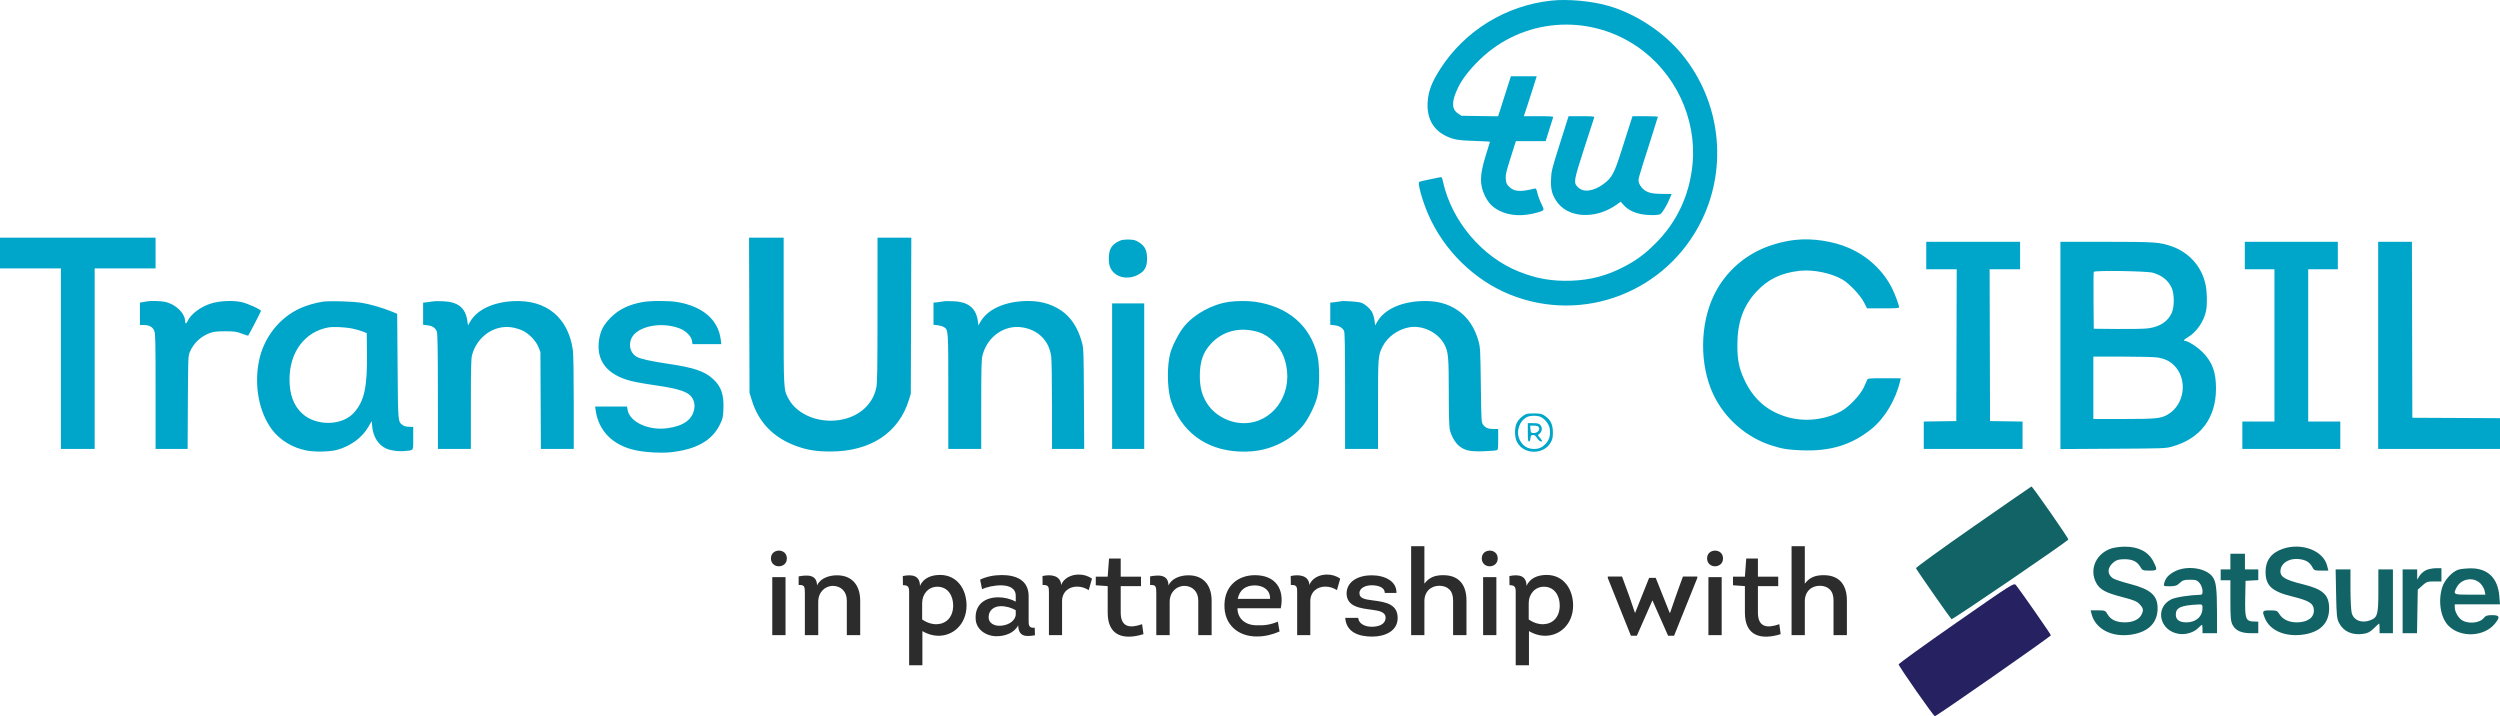 <svg width="370" height="106" viewBox="0 0 370 106" fill="none" xmlns="http://www.w3.org/2000/svg">
<path fill-rule="evenodd" clip-rule="evenodd" d="M229.623 0.088C222.886 0.801 216.8 4.535 213.175 10.179C211.895 12.171 211.402 13.461 211.293 15.104C211.142 17.381 212.04 19.121 213.843 20.043C215.037 20.653 215.751 20.786 218.229 20.857C219.486 20.893 220.514 20.948 220.514 20.98C220.514 21.012 220.235 21.922 219.895 23.003C218.981 25.903 218.957 27.364 219.797 29.046C220.298 30.048 220.87 30.64 221.824 31.145C223.391 31.974 225.462 32.073 227.628 31.422C228.611 31.126 228.605 31.14 228.131 30.179C227.899 29.709 227.632 28.991 227.539 28.585C227.421 28.074 227.316 27.86 227.2 27.889C224.981 28.448 224.06 28.377 223.303 27.587C222.978 27.248 222.9 27.056 222.853 26.483C222.803 25.878 222.897 25.471 223.573 23.339L224.35 20.89H226.552H228.754L229.285 19.197C229.577 18.266 229.84 17.435 229.868 17.35C229.909 17.231 229.428 17.197 227.723 17.197H225.525L225.947 15.935C226.179 15.24 226.608 13.911 226.901 12.98L227.434 11.287H225.522H223.611L222.666 14.25L221.721 17.213L219.006 17.174L216.292 17.135L215.789 16.798C214.818 16.149 214.811 15.034 215.763 13.026C216.384 11.719 217.467 10.317 219.018 8.813C225.28 2.742 234.947 1.924 242.234 6.848C247.886 10.668 251.127 17.479 250.501 24.226C250.077 28.802 248.233 32.789 245.067 35.972C243.519 37.529 242.251 38.481 240.47 39.42C237.877 40.787 235.429 41.444 232.554 41.544C229.718 41.644 227.481 41.258 224.84 40.215C219.351 38.046 214.842 32.716 213.562 26.884C213.424 26.256 213.374 26.176 213.152 26.229C213.013 26.262 212.289 26.411 211.543 26.559C210.798 26.707 210.123 26.869 210.044 26.918C209.775 27.086 210.502 29.704 211.379 31.725C213.684 37.036 218.168 41.443 223.446 43.583C234.341 48.001 246.748 43.178 251.894 32.525C255.727 24.587 254.605 15.052 249.024 8.15C246.355 4.849 242.203 2.083 238.118 0.885C235.657 0.162 232.082 -0.173 229.623 0.088ZM230.874 21.23C229.655 25.086 229.598 25.316 229.553 26.531C229.5 27.976 229.666 28.683 230.292 29.677C231.941 32.295 236.141 32.553 239.337 30.234L239.862 29.852L240.323 30.367C240.888 30.999 241.727 31.442 242.793 31.671C243.791 31.884 245.328 31.896 245.724 31.692C246.014 31.543 246.72 30.358 247.171 29.262L247.399 28.708L245.987 28.696C244.373 28.683 243.715 28.497 243.081 27.876C242.862 27.662 242.628 27.281 242.561 27.031C242.424 26.515 242.362 26.742 244.22 20.943C244.851 18.974 245.367 17.326 245.367 17.28C245.367 17.234 244.522 17.197 243.489 17.197H241.61L241.242 18.335C241.04 18.962 240.458 20.786 239.95 22.389C238.922 25.632 238.55 26.323 237.357 27.208C235.826 28.344 234.31 28.529 233.504 27.677C232.865 27.004 232.898 26.809 234.464 21.945C235.248 19.511 235.917 17.448 235.951 17.358C236 17.229 235.627 17.197 234.08 17.198L232.149 17.198L230.874 21.23ZM0 37.45V39.727H4.508H9.015V53.086V66.445H11.513H14.011V53.086V39.727H18.518H23.026V37.45V35.172H11.513H0V37.45ZM110.893 46.653L110.929 58.134L111.27 59.242C112.28 62.523 114.501 64.806 117.865 66.021C119.498 66.611 120.834 66.822 122.927 66.822C128.836 66.824 133.04 64.046 134.526 59.16L134.8 58.257L134.837 46.715L134.875 35.172H132.373H129.872L129.87 45.853C129.868 54.655 129.837 56.68 129.693 57.367C129.198 59.727 127.376 61.47 124.792 62.059C121.512 62.805 117.998 61.473 116.686 58.987C115.968 57.625 115.983 57.903 115.983 46.042V35.172H113.42H110.858L110.893 46.653ZM165.867 35.575C164.569 36.102 164.106 36.806 164.106 38.25C164.106 38.911 164.173 39.298 164.354 39.675C164.997 41.017 166.808 41.482 168.351 40.703C169.404 40.171 169.768 39.54 169.767 38.251C169.765 37.062 169.431 36.397 168.565 35.856C168.067 35.545 167.823 35.478 167.103 35.454C166.627 35.438 166.071 35.492 165.867 35.575ZM265.713 35.504C263.806 35.71 261.727 36.32 260.084 37.154C257.268 38.584 255.007 40.891 253.648 43.721C251.573 48.041 251.526 53.966 253.533 58.295C255.207 61.904 258.46 64.758 262.259 65.95C263.837 66.446 264.682 66.579 266.702 66.651C270.923 66.803 274.038 65.846 276.957 63.502C278.949 61.902 280.595 59.138 281.235 56.318L281.312 55.979H278.869C276.651 55.979 276.42 55.999 276.354 56.195C276.315 56.313 276.085 56.826 275.844 57.334C275.282 58.518 273.595 60.281 272.443 60.887C270.006 62.171 267.054 62.475 264.457 61.71C261.53 60.847 259.484 59.051 258.149 56.17C257.382 54.518 257.133 53.284 257.129 51.116C257.123 47.712 257.996 45.261 259.966 43.15C261.669 41.326 263.588 40.397 266.297 40.086C268.306 39.855 270.95 40.384 272.655 41.357C273.675 41.939 275.318 43.672 275.868 44.745L276.325 45.637H278.695C280.58 45.637 281.064 45.604 281.064 45.474C281.064 45.162 280.486 43.599 280.031 42.682C278.738 40.075 276.453 37.932 273.663 36.71C271.336 35.691 268.275 35.227 265.713 35.504ZM285.084 37.819V39.851H287.338H289.593L289.562 51.085L289.531 62.32L287.125 62.353L284.718 62.387V64.416V66.445H292.028H299.338V64.416V62.387L296.932 62.353L294.526 62.32L294.495 51.085L294.464 39.851H296.718H298.973V37.819V35.788H292.028H285.084V37.819ZM304.942 51.123V66.46L312.709 66.415C320.256 66.373 320.503 66.364 321.45 66.102C325.654 64.937 327.965 61.89 327.968 57.507C327.969 55.047 327.419 53.567 325.959 52.101C325.186 51.325 323.794 50.439 323.349 50.439C323.069 50.439 323.246 50.24 323.842 49.885C325.096 49.138 326.177 47.568 326.494 46.031C326.685 45.106 326.66 43.328 326.442 42.215C325.914 39.532 324.038 37.379 321.428 36.462C319.644 35.835 318.963 35.788 311.688 35.788H304.942V51.123ZM332.232 37.819V39.851H334.425H336.618V51.116V62.382H334.243H331.867V64.413V66.445H339.116H346.365V64.413V62.382H343.989H341.613V51.116V39.851H343.806H345.999V37.819V35.788H339.116H332.232V37.819ZM351.969 51.116V66.445H360.985H370V64.168V61.891L363.513 61.859L357.025 61.828L356.994 48.808L356.963 35.788H354.466H351.969V51.116ZM318.648 40.371C320.008 40.774 320.906 41.505 321.414 42.621C321.819 43.512 321.819 45.424 321.414 46.315C320.827 47.605 319.658 48.364 317.9 48.598C317.368 48.669 315.374 48.709 313.41 48.689L309.877 48.654L309.844 44.53C309.827 42.262 309.841 40.331 309.876 40.238C309.97 39.991 317.765 40.109 318.648 40.371ZM21.808 44.597C21.707 44.618 21.419 44.67 21.168 44.711L20.711 44.787V46.443V48.1H21.271C22.084 48.1 22.603 48.39 22.834 48.974C23.002 49.399 23.026 50.504 23.026 57.952V66.445H25.397H27.768L27.804 59.581C27.838 53.076 27.852 52.686 28.08 52.127C28.622 50.8 29.789 49.709 31.153 49.257C31.701 49.075 32.199 49.025 33.382 49.031C34.738 49.037 35.002 49.075 35.798 49.379C36.29 49.566 36.707 49.701 36.725 49.679C36.87 49.498 38.62 46.123 38.62 46.024C38.62 45.797 36.641 44.9 35.696 44.699C34.414 44.426 32.423 44.529 31.169 44.934C29.64 45.427 28.223 46.508 27.761 47.534C27.598 47.893 27.412 47.957 27.412 47.652C27.412 46.367 26.052 45.024 24.391 44.668C23.805 44.542 22.262 44.5 21.808 44.597ZM47.707 44.657C46.637 44.827 45.291 45.224 44.408 45.628C41.325 47.041 39.026 49.98 38.333 53.394C37.587 57.063 38.329 61.005 40.246 63.566C41.438 65.158 43.343 66.306 45.428 66.688C46.704 66.922 48.897 66.861 49.949 66.563C51.924 66.003 53.604 64.755 54.522 63.168L55.007 62.33L55.088 63.153C55.229 64.586 55.947 65.77 57.007 66.316C57.674 66.66 58.89 66.846 59.874 66.754C61.273 66.623 61.159 66.791 61.158 64.867L61.158 63.182L60.541 63.169C60.133 63.161 59.814 63.074 59.598 62.912C58.89 62.382 58.91 62.625 58.844 54.194L58.783 46.438L57.809 46.045C56.545 45.536 54.974 45.08 53.638 44.834C52.376 44.602 48.737 44.493 47.707 44.657ZM64.205 44.589C64.104 44.616 63.707 44.672 63.322 44.715L62.621 44.793V46.429V48.065L63.259 48.142C64.024 48.233 64.459 48.53 64.655 49.096C64.762 49.405 64.802 51.754 64.807 57.98L64.814 66.445H67.251H69.687L69.689 59.827C69.69 54.626 69.726 53.074 69.856 52.577C70.585 49.812 73.174 48.017 75.8 48.456C76.274 48.535 76.971 48.747 77.347 48.926C78.305 49.383 79.32 50.44 79.688 51.363L79.982 52.101L80.016 59.273L80.05 66.445H82.483H84.916V59.62C84.916 55.397 84.866 52.431 84.784 51.838C84.118 47.001 80.863 44.318 75.962 44.569C72.957 44.723 70.612 45.835 69.594 47.59L69.264 48.159L69.172 47.512C68.892 45.551 67.799 44.666 65.554 44.584C64.912 44.56 64.305 44.563 64.205 44.589ZM95.07 44.711C93.019 45.087 91.55 45.812 90.338 47.047C89.325 48.079 88.87 48.952 88.67 50.247C88.229 53.117 89.563 55.124 92.591 56.147C93.56 56.474 94.468 56.649 97.721 57.138C100.179 57.507 101.553 57.937 102.148 58.52C102.648 59.012 102.877 59.736 102.758 60.456C102.488 62.093 101.226 63.024 98.805 63.37C96.004 63.77 93.167 62.461 92.879 60.637L92.804 60.166H90.442H88.081L88.152 60.689C88.577 63.788 90.7 65.923 94.07 66.639C95.546 66.953 97.758 67.085 99.16 66.943C103.001 66.553 105.377 65.233 106.541 62.84C106.972 61.956 107.012 61.782 107.065 60.58C107.16 58.419 106.75 57.217 105.535 56.095C104.279 54.935 102.69 54.4 98.805 53.83C96.466 53.486 94.856 53.132 94.29 52.836C93.012 52.168 92.874 50.34 94.025 49.318C95.436 48.066 98.323 47.748 100.56 48.597C101.51 48.958 102.303 49.744 102.412 50.433L102.491 50.931H104.623H106.755L106.675 50.285C106.311 47.344 104.059 45.375 100.303 44.713C99.034 44.489 96.285 44.489 95.07 44.711ZM139.74 44.589C139.639 44.616 139.242 44.672 138.857 44.715L138.156 44.793V46.429V48.065L138.781 48.14C139.124 48.181 139.54 48.304 139.705 48.413C140.354 48.843 140.349 48.763 140.349 57.945V66.445H142.786H145.222V59.883C145.222 54.389 145.253 53.205 145.409 52.599C146.133 49.79 148.681 48.014 151.35 48.458C153.681 48.845 155.254 50.431 155.574 52.717C155.641 53.195 155.696 56.439 155.697 60.012L155.7 66.445H158.082H160.463L160.422 59.027C160.383 51.815 160.374 51.581 160.112 50.624C159.533 48.51 158.493 46.921 157.055 45.956C155.447 44.875 153.642 44.433 151.384 44.568C148.456 44.742 146.131 45.865 145.128 47.591L144.796 48.161L144.76 47.792C144.551 45.672 143.403 44.669 141.089 44.584C140.447 44.56 139.84 44.563 139.74 44.589ZM181.893 44.674C179.385 45.035 176.75 46.482 175.236 48.329C174.475 49.258 173.455 51.252 173.181 52.347C172.733 54.134 172.736 57.016 173.187 58.907C173.296 59.362 173.626 60.233 173.92 60.843C175.939 65.022 180.075 67.197 185.244 66.796C188.206 66.566 191.085 65.124 192.827 62.998C193.628 62.021 194.598 60.078 194.948 58.75C195.328 57.308 195.334 54.035 194.96 52.52C193.882 48.151 190.602 45.357 185.731 44.657C184.707 44.509 182.98 44.517 181.893 44.674ZM198.462 44.589C198.362 44.616 197.964 44.672 197.579 44.715L196.879 44.793V46.429V48.065L197.516 48.142C198.206 48.224 198.679 48.505 198.917 48.973C199.032 49.2 199.068 51.286 199.07 57.857L199.071 66.445H201.508H203.945V59.906C203.945 52.851 203.964 52.598 204.613 51.304C205.33 49.874 206.861 48.759 208.538 48.446C210.551 48.07 212.889 49.224 213.811 51.05C214.35 52.118 214.418 52.895 214.42 58.021C214.421 61.079 214.472 63.084 214.559 63.521C214.746 64.461 215.372 65.561 215.994 66.043C216.836 66.695 217.603 66.853 219.59 66.784C220.534 66.751 221.401 66.683 221.519 66.633C221.706 66.553 221.732 66.352 221.732 65.016V63.49L221.031 63.488C220.228 63.486 219.851 63.326 219.49 62.835C219.242 62.498 219.232 62.322 219.164 56.986C219.1 51.901 219.075 51.414 218.838 50.545C218.298 48.565 217.284 47.017 215.869 46.013C214.303 44.901 212.539 44.45 210.219 44.569C207.226 44.722 204.866 45.842 203.851 47.591L203.52 48.161L203.433 47.458C203.385 47.072 203.236 46.537 203.101 46.271C202.797 45.668 202.026 44.99 201.42 44.791C200.966 44.643 198.818 44.496 198.462 44.589ZM164.593 55.672V66.445H166.969H169.345V55.672V44.899H166.969H164.593V55.672ZM52.215 48.643C52.689 48.744 53.347 48.933 53.677 49.064L54.276 49.302L54.313 52.117C54.382 57.298 53.926 59.387 52.353 61.112C50.589 63.046 46.733 63.083 44.705 61.185C43.43 59.993 42.827 58.322 42.85 56.041C42.889 52.061 45.127 49.102 48.582 48.465C49.34 48.325 51.134 48.413 52.215 48.643ZM185.821 49.031C186.902 49.295 187.728 49.784 188.597 50.672C189.556 51.651 190.077 52.668 190.368 54.127C191.255 58.575 188.26 62.628 184.086 62.628C181.862 62.628 179.655 61.404 178.55 59.559C177.859 58.404 177.573 57.248 177.576 55.61C177.578 53.497 178.063 52.11 179.24 50.853C180.92 49.057 183.271 48.406 185.821 49.031ZM319.318 52.91C320.377 53.084 321.098 53.423 321.735 54.046C323.822 56.092 323.364 59.848 320.844 61.34C319.838 61.936 319.13 62.008 314.293 62.01L309.816 62.012V57.395V52.778L314.171 52.779C316.636 52.78 318.87 52.837 319.318 52.91ZM225.878 61.281C225.328 61.514 224.779 62.02 224.509 62.543C224.112 63.31 224.126 64.707 224.537 65.454C225.567 67.328 228.496 67.328 229.526 65.454C229.772 65.007 229.828 64.735 229.828 63.982C229.828 62.854 229.498 62.156 228.696 61.587C228.225 61.252 228.061 61.209 227.174 61.183C226.626 61.167 226.043 61.211 225.878 61.281ZM227.98 61.686C228.612 61.953 229.254 62.765 229.351 63.419C229.491 64.359 229.324 65.046 228.82 65.611C228.287 66.208 227.782 66.445 227.043 66.445C226.047 66.445 225.316 65.964 224.887 65.029C224.332 63.818 224.893 62.219 226.057 61.694C226.532 61.48 227.483 61.476 227.98 61.686ZM226.118 63.982C226.118 65.079 226.151 65.337 226.293 65.337C226.408 65.337 226.482 65.177 226.507 64.875C226.538 64.485 226.592 64.408 226.849 64.381C227.084 64.356 227.232 64.462 227.496 64.843C227.704 65.142 227.936 65.337 228.085 65.337C228.311 65.337 228.301 65.298 227.967 64.871L227.602 64.406L227.896 64.142C228.262 63.812 228.285 63.218 227.945 62.874C227.752 62.678 227.539 62.628 226.91 62.628H226.118V63.982ZM227.677 63.145C228.069 63.54 227.547 64.16 226.887 64.084C226.578 64.048 226.541 63.992 226.507 63.52L226.469 62.997H227C227.292 62.997 227.597 63.064 227.677 63.145Z" fill="#00A6CA"/>
<path d="M114.098 82.642C114.098 83.434 114.71 83.83 115.304 83.812C115.88 83.794 116.456 83.416 116.456 82.642C116.456 81.886 115.88 81.49 115.286 81.49C114.692 81.49 114.098 81.868 114.098 82.642ZM116.258 85.414H114.296V94H116.258V85.414ZM127.309 94V88.906C127.309 86.764 126.229 85.144 123.871 85.144C122.737 85.144 121.405 85.558 120.919 86.656C120.919 85 119.461 85.072 118.201 85.306V86.584C119.083 86.53 119.119 86.818 119.119 87.844V94H121.099V89.068C121.099 87.664 122.071 86.71 123.295 86.71C124.465 86.728 125.347 87.556 125.329 88.906V94H127.309ZM136.154 86.728C136.154 85.198 135.056 84.964 133.616 85.252L133.634 86.602C134.642 86.602 134.552 87.088 134.552 88.096V98.464H136.514V93.406C137.234 93.838 137.99 94.054 138.71 94.09C141.032 94.198 143.048 92.398 143.048 89.608C143.048 87.232 141.68 85.09 139.124 85.09C137.882 85.09 136.658 85.522 136.154 86.728ZM136.478 89.248C136.478 87.952 137.378 86.836 138.728 86.836C140.294 86.836 141.068 88.168 141.068 89.608C141.068 91.372 140.006 92.326 138.692 92.38C137.99 92.416 137.198 92.182 136.478 91.678V89.248ZM150.691 92.542C150.745 94.252 151.807 94.252 153.175 94.018L153.139 92.902C152.203 92.992 152.239 92.47 152.239 91.66V88.24C152.239 85.846 150.367 85.108 148.261 85.108C147.109 85.108 145.939 85.342 145.057 85.792L145.345 87.196C146.425 86.656 150.331 85.9 150.331 88.186V89.05C149.557 88.618 148.603 88.402 147.757 88.402C145.849 88.402 144.337 89.392 144.391 91.462C144.391 93.154 145.921 94.162 147.505 94.162C148.729 94.162 150.115 93.694 150.691 92.542ZM150.331 91.03C150.133 92.128 148.927 92.614 147.901 92.614C147.109 92.614 146.317 92.218 146.317 91.354C146.317 90.292 147.127 89.734 148.081 89.716C148.855 89.698 149.683 89.932 150.331 90.31V91.03ZM157.06 86.584C156.97 85.18 155.566 84.964 154.288 85.252L154.306 86.584C155.242 86.53 155.242 86.926 155.242 87.7V94H157.186V88.978C157.186 87.574 158.23 86.818 159.4 86.818C160.03 86.818 160.606 86.998 161.128 87.34L161.614 85.648C161.056 85.234 160.336 85.018 159.616 85.036C158.554 85.036 157.402 85.576 157.06 86.584ZM165.865 82.66H164.137L163.939 85.342H162.175V86.62L163.939 86.746V90.688C163.939 94.09 166.261 94.774 169.231 93.856L169.033 92.38C167.251 93.01 165.865 92.866 165.865 90.652V86.746H168.871V85.342H165.865V82.66ZM179.322 94V88.906C179.322 86.764 178.242 85.144 175.884 85.144C174.75 85.144 173.418 85.558 172.932 86.656C172.932 85 171.474 85.072 170.214 85.306V86.584C171.096 86.53 171.132 86.818 171.132 87.844V94H173.112V89.068C173.112 87.664 174.084 86.71 175.308 86.71C176.478 86.728 177.36 87.556 177.342 88.906V94H179.322ZM185.72 85.126C183.362 85.126 181.274 86.584 181.22 89.482C181.13 92.416 183.236 94.252 186.098 94.198C187.196 94.198 188.366 93.91 189.374 93.46L189.122 92.002C188.096 92.452 187.052 92.596 185.972 92.542C184.388 92.542 183.146 91.606 183.146 90.022H189.554C190.13 87.142 188.762 85.126 185.72 85.126ZM185.702 86.638C186.944 86.638 188.024 87.322 187.97 88.636H183.182C183.452 87.268 184.406 86.638 185.702 86.638ZM193.798 86.584C193.708 85.18 192.304 84.964 191.026 85.252L191.044 86.584C191.98 86.53 191.98 86.926 191.98 87.7V94H193.924V88.978C193.924 87.574 194.968 86.818 196.138 86.818C196.768 86.818 197.344 86.998 197.866 87.34L198.352 85.648C197.794 85.234 197.074 85.018 196.354 85.036C195.292 85.036 194.14 85.576 193.798 86.584ZM199.096 91.444C199.24 93.604 201.148 94.216 203.074 94.216C205 94.216 206.854 93.388 206.854 91.462C206.854 89.41 205.09 89.104 203.272 88.87C201.922 88.708 201.22 88.546 201.202 87.826C201.148 87.052 202.084 86.62 202.984 86.62C203.902 86.62 204.946 86.89 204.946 87.754H206.674C206.728 86.026 204.982 85.144 202.984 85.144C201.094 85.144 199.294 86.008 199.294 87.862C199.348 89.824 201.346 90.022 203.128 90.256C204.262 90.4 205.072 90.634 205.072 91.426C205.018 92.488 203.956 92.758 203.002 92.758C202.066 92.758 201.076 92.344 201.022 91.444H199.096ZM217.038 94V88.87C217.038 86.638 215.994 85.126 213.6 85.126C212.448 85.126 211.548 85.396 210.81 86.386V80.842H208.848V94H210.81V88.978C210.81 87.556 211.764 86.692 213.042 86.692C214.266 86.71 215.076 87.43 215.058 88.87V94H217.038ZM219.303 82.642C219.303 83.434 219.915 83.83 220.509 83.812C221.085 83.794 221.661 83.416 221.661 82.642C221.661 81.886 221.085 81.49 220.491 81.49C219.897 81.49 219.303 81.868 219.303 82.642ZM221.463 85.414H219.501V94H221.463V85.414ZM225.926 86.728C225.926 85.198 224.828 84.964 223.388 85.252L223.406 86.602C224.414 86.602 224.324 87.088 224.324 88.096V98.464H226.286V93.406C227.006 93.838 227.762 94.054 228.482 94.09C230.804 94.198 232.82 92.398 232.82 89.608C232.82 87.232 231.452 85.09 228.896 85.09C227.654 85.09 226.43 85.522 225.926 86.728ZM226.25 89.248C226.25 87.952 227.15 86.836 228.5 86.836C230.066 86.836 230.84 88.168 230.84 89.608C230.84 91.372 229.778 92.326 228.464 92.38C227.762 92.416 226.97 92.182 226.25 91.678V89.248ZM242.255 94.09L244.559 88.852L246.881 94.09H247.763L251.201 85.54V85.324H249.077C248.717 86.332 248.339 87.304 247.997 88.312L247.169 90.706H247.115L245.045 85.522H244.073L242.003 90.688H241.967L241.157 88.312L240.059 85.324H237.953V85.54L241.373 94.09H242.255ZM252.649 82.642C252.649 83.434 253.261 83.83 253.855 83.812C254.431 83.794 255.007 83.416 255.007 82.642C255.007 81.886 254.431 81.49 253.837 81.49C253.243 81.49 252.649 81.868 252.649 82.642ZM254.809 85.414H252.847V94H254.809V85.414ZM260.172 82.66H258.444L258.246 85.342H256.482V86.62L258.246 86.746V90.688C258.246 94.09 260.568 94.774 263.538 93.856L263.34 92.38C261.558 93.01 260.172 92.866 260.172 90.652V86.746H263.178V85.342H260.172V82.66ZM273.341 94V88.87C273.341 86.638 272.297 85.126 269.903 85.126C268.751 85.126 267.851 85.396 267.113 86.386V80.842H265.151V94H267.113V88.978C267.113 87.556 268.067 86.692 269.345 86.692C270.569 86.71 271.379 87.43 271.361 88.87V94H273.341Z" fill="#2C2C2C"/>
<path fill-rule="evenodd" clip-rule="evenodd" d="M292.041 77.956C287.351 81.225 283.536 83.988 283.563 84.097C283.606 84.275 288.477 91.265 288.821 91.643C288.938 91.772 305.888 80.211 306.116 79.846C306.194 79.719 300.808 71.977 300.657 72C300.608 72.008 296.73 74.688 292.041 77.956ZM312.545 81.15C310.244 81.863 309.164 84.24 310.229 86.248C310.77 87.269 311.612 87.725 314.168 88.384C315.821 88.81 316.274 89.001 316.679 89.441C317.241 90.053 317.28 90.319 316.911 91.026C316.565 91.689 315.626 92.11 314.492 92.11C313.248 92.11 312.404 91.729 311.948 90.961C311.584 90.349 311.539 90.329 310.493 90.329H309.414L309.534 90.819C310.093 93.102 312.563 94.384 315.501 93.914C317.987 93.517 319.327 92.154 319.326 90.023C319.325 88.118 318.3 87.217 315.226 86.422C314.106 86.132 312.992 85.766 312.75 85.609C311.788 84.983 311.863 83.908 312.923 83.13C313.302 82.852 313.69 82.76 314.465 82.764C315.637 82.77 316.316 83.112 316.786 83.93C317.059 84.408 317.163 84.448 318.115 84.449C319.315 84.451 319.346 84.379 318.701 83.105C317.973 81.666 316.503 80.9 314.48 80.908C313.838 80.91 312.967 81.019 312.545 81.15ZM337.851 81.226C336.154 81.807 335.303 82.945 335.303 84.629C335.303 86.682 336.226 87.535 339.256 88.281C341.721 88.888 342.372 89.283 342.45 90.219C342.546 91.365 341.554 92.11 339.934 92.11C338.769 92.11 337.851 91.682 337.368 90.915C337.032 90.38 336.941 90.342 335.976 90.336C334.813 90.328 334.754 90.423 335.222 91.534C336.005 93.395 338.358 94.342 341.071 93.888C343.454 93.489 344.71 92.168 344.712 90.062C344.713 88.032 343.812 87.203 340.805 86.467C337.954 85.769 337.276 85.281 337.561 84.135C337.791 83.21 338.949 82.602 340.217 82.74C341.26 82.854 341.838 83.195 342.215 83.918C342.475 84.418 342.558 84.451 343.546 84.451H344.599L344.408 83.703C343.84 81.483 340.635 80.272 337.851 81.226ZM330.097 83.115V84.272H329.379H328.661V85.074V85.876H329.379H330.097L330.097 88.859C330.098 91.343 330.15 91.947 330.412 92.466C330.837 93.311 331.704 93.713 333.104 93.713L334.226 93.713V92.858V92.003L333.559 91.984C332.368 91.951 332.234 91.588 332.291 88.567L332.341 85.965L333.283 85.911L334.226 85.857V85.065V84.272H333.238H332.251V83.115V81.957H331.174H330.097V83.115ZM321.92 84.542C320.974 85.018 320.496 85.538 320.303 86.298C320.187 86.76 320.199 86.766 321.137 86.766C321.928 86.766 322.175 86.684 322.598 86.283C323.027 85.875 323.263 85.799 324.11 85.799C324.983 85.799 325.168 85.863 325.541 86.293C326.005 86.829 326.144 88.008 325.744 88.02C324.01 88.069 321.964 88.39 321.325 88.714C318.854 89.964 319.627 93.389 322.475 93.813C323.475 93.962 324.659 93.614 325.292 92.987C325.581 92.701 325.851 92.466 325.892 92.466C325.934 92.466 325.968 92.747 325.968 93.09V93.713H327.045H328.122L328.115 90.552C328.106 87.08 327.979 86.075 327.459 85.367C326.502 84.062 323.7 83.645 321.92 84.542ZM359.02 84.399C358.686 84.562 358.263 84.941 358.078 85.241L357.743 85.787L357.742 85.029L357.742 84.272H356.665H355.588V88.993V93.713H356.653H357.719L357.775 90.493L357.831 87.272L358.502 86.663C359.11 86.111 359.273 86.054 360.252 86.054H361.332V85.074V84.094L360.479 84.098C360.01 84.1 359.354 84.236 359.02 84.399ZM363.877 84.297C362.951 84.562 361.764 85.855 361.434 86.96C360.81 89.044 361.221 91.466 362.397 92.633C364.18 94.403 367.624 94.255 369.213 92.342C370.051 91.334 369.97 91.041 368.852 91.041C368.102 91.041 367.875 91.118 367.601 91.464C366.94 92.297 365.016 92.394 364.173 91.637C363.679 91.194 363.307 90.443 363.307 89.892V89.438H366.654H370L369.897 88.207C369.67 85.527 368.173 84.088 365.64 84.114C364.998 84.121 364.205 84.203 363.877 84.297ZM345.742 87.88C345.804 91.097 345.851 91.564 346.182 92.199C346.848 93.478 348.139 94.052 349.792 93.806C350.442 93.709 350.799 93.52 351.338 92.984C351.724 92.602 352.07 92.288 352.108 92.288C352.146 92.288 352.177 92.609 352.177 93.001V93.713H353.164H354.151V88.993V84.272H353.074H351.997V87.399C351.997 90.895 351.88 91.359 350.897 91.763C349.588 92.302 348.374 91.86 348.058 90.731C347.955 90.363 347.87 88.759 347.87 87.167L347.869 84.272H346.771H345.673L345.742 87.88ZM367.094 86.346C367.376 86.626 367.659 87.116 367.723 87.434L367.839 88.013H365.573C363.076 88.013 363.032 87.989 363.585 86.928C364.263 85.626 366.068 85.327 367.094 86.346ZM325.968 89.982C325.968 91.255 325.015 92.11 323.594 92.11C322.555 92.11 322.019 91.722 322.019 90.97C322.019 89.919 322.774 89.582 325.385 89.464C325.921 89.44 325.968 89.482 325.968 89.982Z" fill="#116366"/>
<path fill-rule="evenodd" clip-rule="evenodd" d="M289.527 92.174C284.837 95.441 281 98.21 281 98.328C281 98.605 286.157 105.987 286.358 105.998C286.592 106.011 303.529 94.198 303.529 94.022C303.529 93.874 298.966 87.324 298.355 86.594C298.06 86.243 297.878 86.358 289.527 92.174Z" fill="#262261"/>
</svg>
